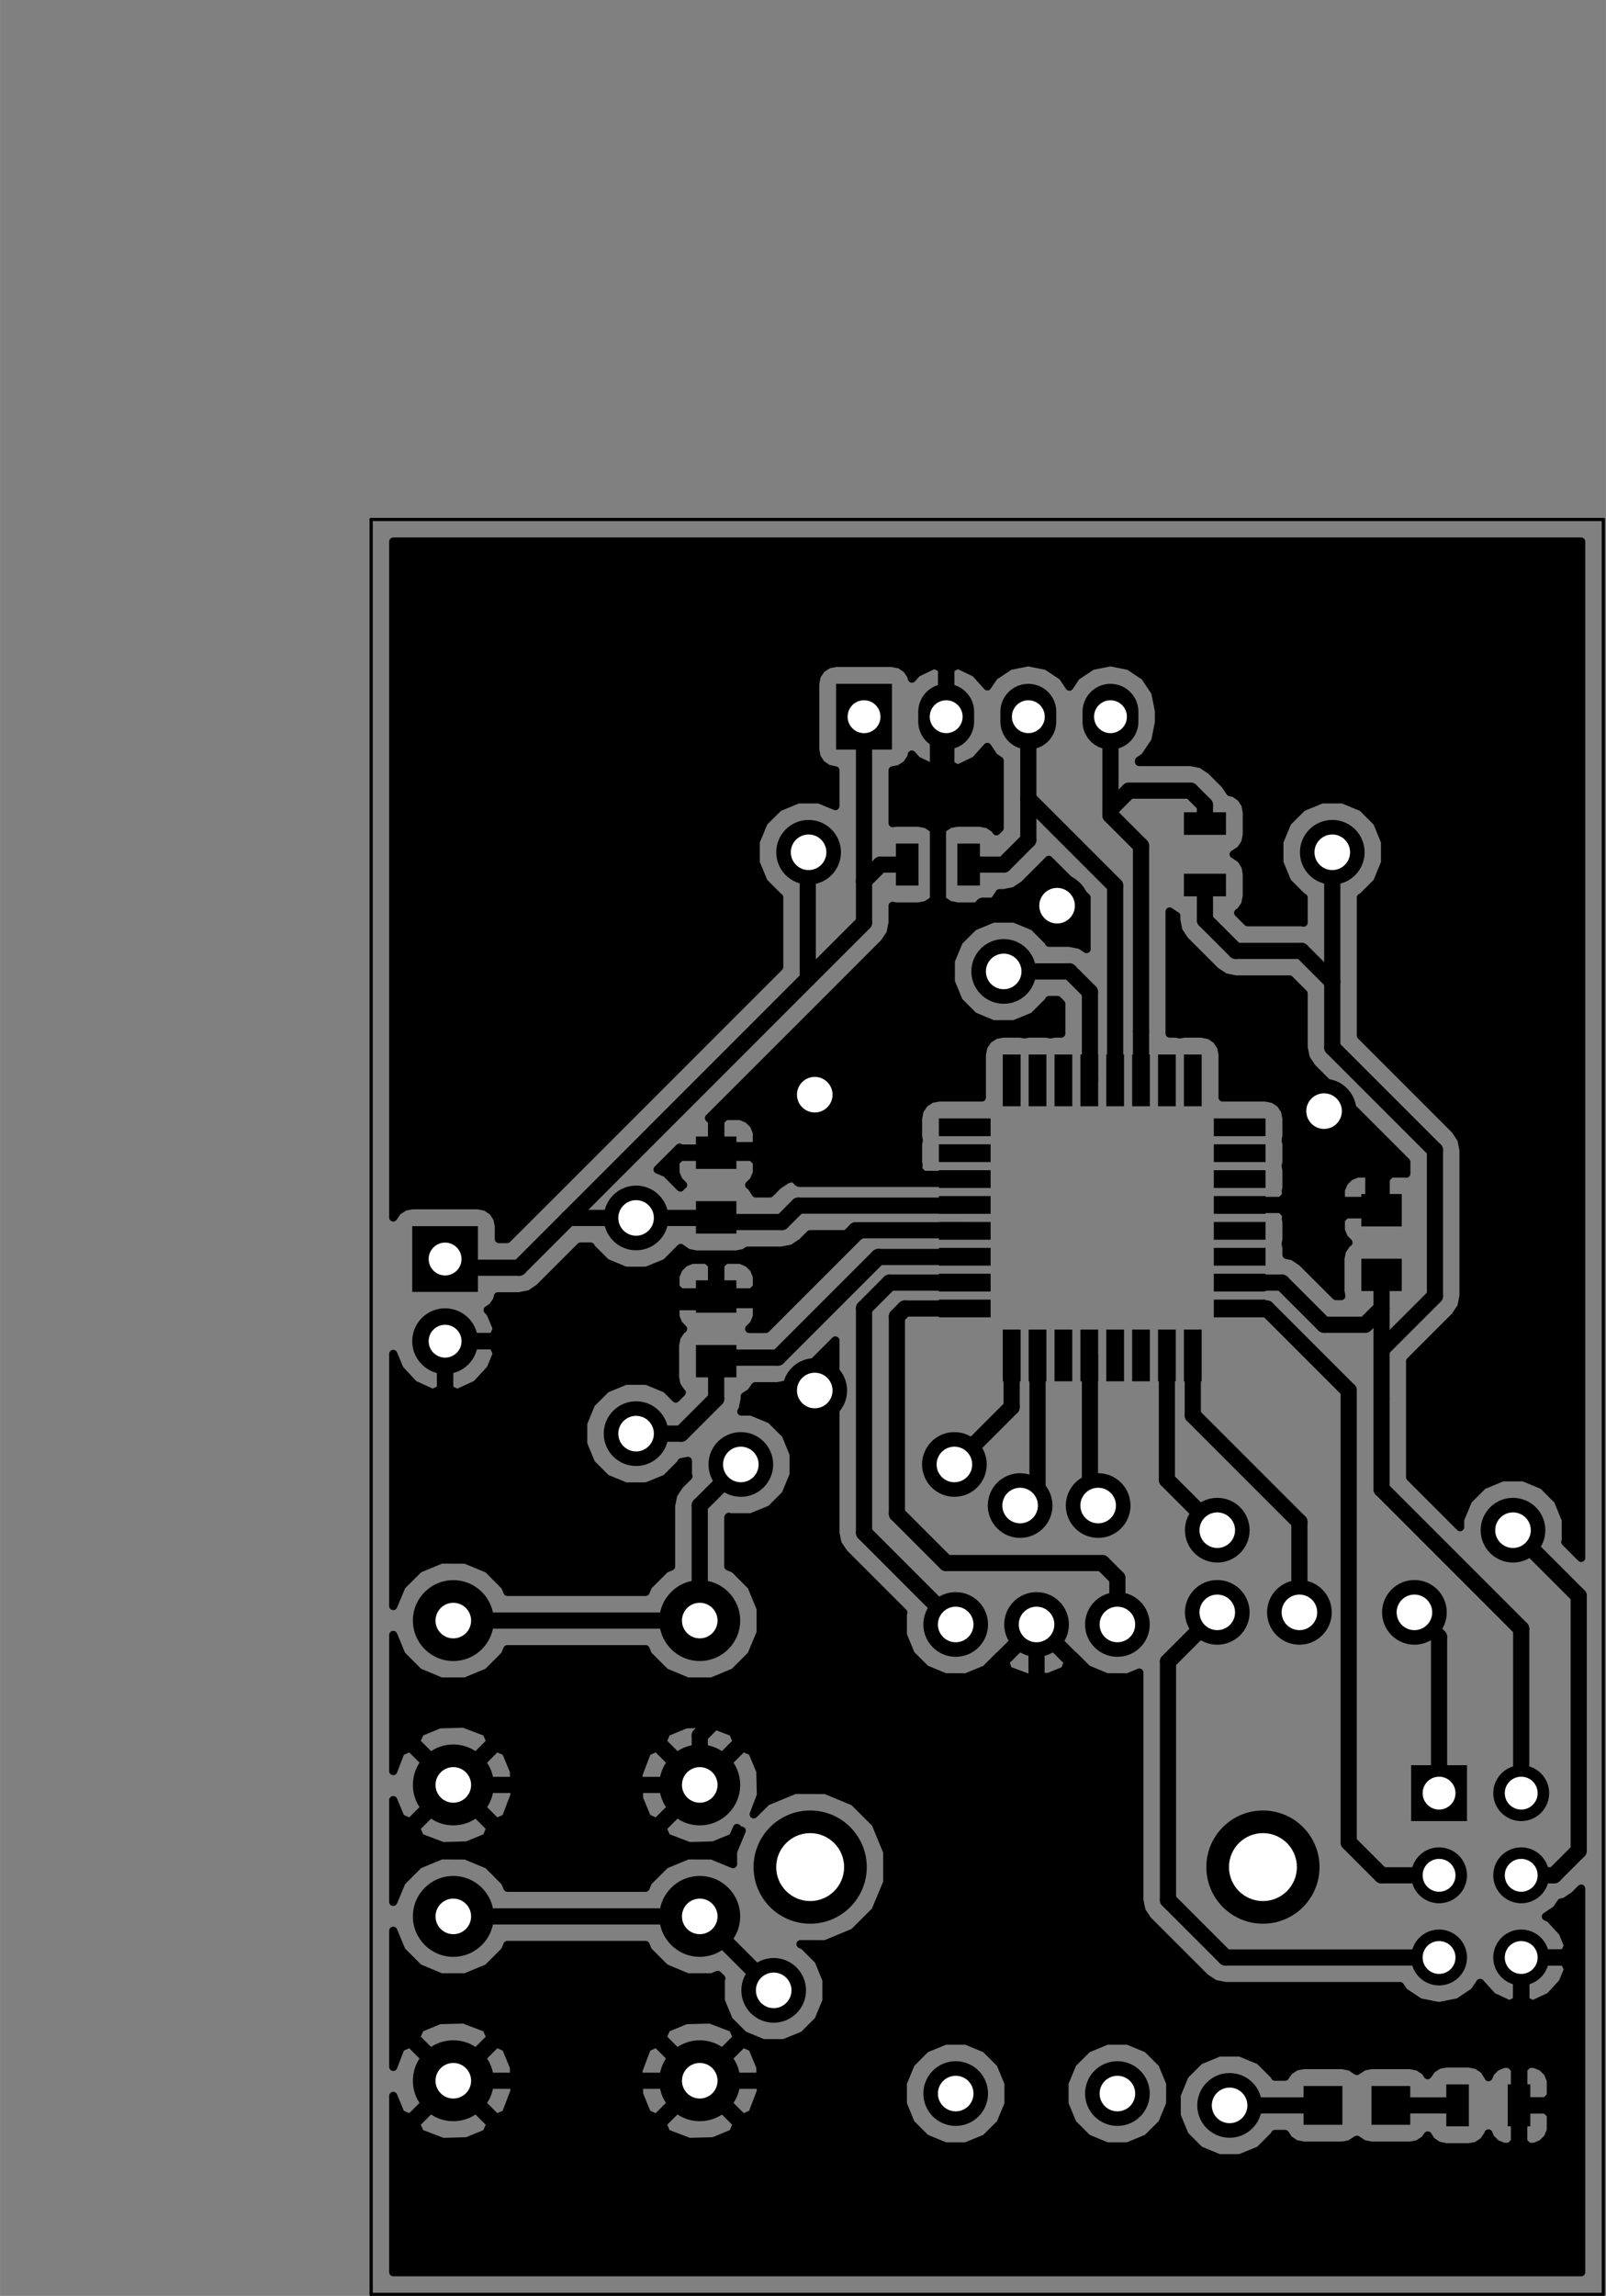 <?xml version="1.0" standalone="no"?>
 <!DOCTYPE svg PUBLIC "-//W3C//DTD SVG 1.1//EN" 
 "http://www.w3.org/Graphics/SVG/1.1/DTD/svg11.dtd"> 
<svg xmlns="http://www.w3.org/2000/svg" version="1.1" 
    width="4.966cm" height="7.097cm" viewBox="0 0 19550 27940 ">
<rect x="0" y="0" width="19550" height="27940" fill="#808080" stroke="none"/>
<title>SVG Picture created as SloCommunicator-F.Cu.svg date 2016/05/13 19:59:46 </title>
  <desc>Picture generated by PCBNEW </desc>
<g style="fill:#000000; fill-opacity:1;stroke:#000000; stroke-opacity:1;
stroke-linecap:round; stroke-linejoin:round; "
 transform="translate(0 0) scale(1 1)">
</g>
<g style="fill:#000000; fill-opacity:0.0; 
stroke:#000000; stroke-width:-0; stroke-opacity:1; 
stroke-linecap:round; stroke-linejoin:round;">
</g>
<g style="fill:#000000; fill-opacity:0.0; 
stroke:#000000; stroke-width:39.37; stroke-opacity:1; 
stroke-linecap:round; stroke-linejoin:round;">
<path d="M4518 6322
L19518 6322
" />
<path d="M4518 27922
L4518 6322
" />
<path d="M19518 27922
L4518 27922
" />
<path d="M19518 6322
L19518 27922
" />
</g>
<g style="fill:#000000; fill-opacity:0.0; 
stroke:#000000; stroke-width:0; stroke-opacity:1; 
stroke-linecap:round; stroke-linejoin:round;">
</g>
<g style="fill:#000000; fill-opacity:1.0; 
stroke:#000000; stroke-width:0; stroke-opacity:1; 
stroke-linecap:round; stroke-linejoin:round;">
<polyline style="fill-rule:evenodd;"
points="17064,15712
16572,15712
16572,15318
17064,15318
17064,15712
" /> 
<polyline style="fill-rule:evenodd;"
points="17064,14925
16572,14925
16572,14531
17064,14531
17064,14925
" /> 
<polyline style="fill-rule:evenodd;"
points="8964,15012
8472,15012
8472,14618
8964,14618
8964,15012
" /> 
<polyline style="fill-rule:evenodd;"
points="8964,14225
8472,14225
8472,13831
8964,13831
8964,14225
" /> 
<polyline style="fill-rule:evenodd;"
points="17167,25386
17167,25858
16695,25858
16695,25386
17167,25386
" /> 
<polyline style="fill-rule:evenodd;"
points="16341,25386
16341,25858
15869,25858
15869,25386
16341,25386
" /> 
<polyline style="fill-rule:evenodd;"
points="11429,13827
11429,13611
12059,13611
12059,13827
11429,13827
" /> 
<polyline style="fill-rule:evenodd;"
points="11429,14142
11429,13926
12059,13926
12059,14142
11429,14142
" /> 
<polyline style="fill-rule:evenodd;"
points="11429,14457
11429,14241
12059,14241
12059,14457
11429,14457
" /> 
<polyline style="fill-rule:evenodd;"
points="11429,14772
11429,14556
12059,14556
12059,14772
11429,14772
" /> 
<polyline style="fill-rule:evenodd;"
points="11429,15087
11429,14871
12059,14871
12059,15087
11429,15087
" /> 
<polyline style="fill-rule:evenodd;"
points="11429,15402
11429,15186
12059,15186
12059,15402
11429,15402
" /> 
<polyline style="fill-rule:evenodd;"
points="11429,15717
11429,15501
12059,15501
12059,15717
11429,15717
" /> 
<polyline style="fill-rule:evenodd;"
points="11429,16032
11429,15816
12059,15816
12059,16032
11429,16032
" /> 
<polyline style="fill-rule:evenodd;"
points="12424,16810
12207,16810
12207,16180
12424,16180
12424,16810
" /> 
<polyline style="fill-rule:evenodd;"
points="12738,16810
12522,16810
12522,16180
12738,16180
12738,16810
" /> 
<polyline style="fill-rule:evenodd;"
points="13053,16810
12837,16810
12837,16180
13053,16180
13053,16810
" /> 
<polyline style="fill-rule:evenodd;"
points="13368,16810
13152,16810
13152,16180
13368,16180
13368,16810
" /> 
<polyline style="fill-rule:evenodd;"
points="13683,16810
13467,16810
13467,16180
13683,16180
13683,16810
" /> 
<polyline style="fill-rule:evenodd;"
points="13998,16810
13782,16810
13782,16180
13998,16180
13998,16810
" /> 
<polyline style="fill-rule:evenodd;"
points="14313,16810
14097,16810
14097,16180
14313,16180
14313,16810
" /> 
<polyline style="fill-rule:evenodd;"
points="14628,16810
14412,16810
14412,16180
14628,16180
14628,16810
" /> 
<polyline style="fill-rule:evenodd;"
points="14776,16032
14776,15816
15406,15816
15406,16032
14776,16032
" /> 
<polyline style="fill-rule:evenodd;"
points="14776,15717
14776,15501
15406,15501
15406,15717
14776,15717
" /> 
<polyline style="fill-rule:evenodd;"
points="14776,15402
14776,15186
15406,15186
15406,15402
14776,15402
" /> 
<polyline style="fill-rule:evenodd;"
points="14776,15087
14776,14871
15406,14871
15406,15087
14776,15087
" /> 
<polyline style="fill-rule:evenodd;"
points="14776,14772
14776,14556
15406,14556
15406,14772
14776,14772
" /> 
<polyline style="fill-rule:evenodd;"
points="14776,14457
14776,14241
15406,14241
15406,14457
14776,14457
" /> 
<polyline style="fill-rule:evenodd;"
points="14776,14142
14776,13926
15406,13926
15406,14142
14776,14142
" /> 
<polyline style="fill-rule:evenodd;"
points="14776,13827
14776,13611
15406,13611
15406,13827
14776,13827
" /> 
<polyline style="fill-rule:evenodd;"
points="14628,13463
14412,13463
14412,12833
14628,12833
14628,13463
" /> 
<polyline style="fill-rule:evenodd;"
points="14313,13463
14097,13463
14097,12833
14313,12833
14313,13463
" /> 
<polyline style="fill-rule:evenodd;"
points="13998,13463
13782,13463
13782,12833
13998,12833
13998,13463
" /> 
<polyline style="fill-rule:evenodd;"
points="13683,13463
13467,13463
13467,12833
13683,12833
13683,13463
" /> 
<polyline style="fill-rule:evenodd;"
points="13368,13463
13152,13463
13152,12833
13368,12833
13368,13463
" /> 
<polyline style="fill-rule:evenodd;"
points="13053,13463
12837,13463
12837,12833
13053,12833
13053,13463
" /> 
<polyline style="fill-rule:evenodd;"
points="12738,13463
12522,13463
12522,12833
12738,12833
12738,13463
" /> 
<polyline style="fill-rule:evenodd;"
points="12424,13463
12207,13463
12207,12833
12424,12833
12424,13463
" /> 
<polyline style="fill-rule:evenodd;"
points="10858,9122
10178,9122
10178,8322
10858,8322
10858,9122
" /> 
</g>
<g style="fill:#000000; fill-opacity:1.0; 
stroke:#000000; stroke-width:680; stroke-opacity:1; 
stroke-linecap:round; stroke-linejoin:round;">
</g>
<g style="fill:#000000; fill-opacity:0.0; 
stroke:#000000; stroke-width:680; stroke-opacity:1; 
stroke-linecap:round; stroke-linejoin:round;">
<path d="M11518 8782
L11518 8662
" />
<path d="M12518 8782
L12518 8662
" />
<path d="M13518 8782
L13518 8662
" />
</g>
<g style="fill:#000000; fill-opacity:0.0; 
stroke:#000000; stroke-width:0; stroke-opacity:1; 
stroke-linecap:round; stroke-linejoin:round;">
</g>
<g style="fill:#000000; fill-opacity:1.0; 
stroke:#000000; stroke-width:0; stroke-opacity:1; 
stroke-linecap:round; stroke-linejoin:round;">
<polyline style="fill-rule:evenodd;"
points="17178,22162
17178,21482
17858,21482
17858,22162
17178,22162
" /> 
</g>
<g style="fill:#000000; fill-opacity:1.0; 
stroke:#000000; stroke-width:680; stroke-opacity:1; 
stroke-linecap:round; stroke-linejoin:round;">
</g>
<g style="fill:#000000; fill-opacity:0.0; 
stroke:#000000; stroke-width:680; stroke-opacity:1; 
stroke-linecap:round; stroke-linejoin:round;">
<path d="M18518 21822
L18518 21822
" />
<path d="M17518 22822
L17518 22822
" />
<path d="M18518 22822
L18518 22822
" />
<path d="M17518 23822
L17518 23822
" />
<path d="M18518 23822
L18518 23822
" />
</g>
<g style="fill:#000000; fill-opacity:0.0; 
stroke:#000000; stroke-width:0; stroke-opacity:1; 
stroke-linecap:round; stroke-linejoin:round;">
</g>
<g style="fill:#000000; fill-opacity:1.0; 
stroke:#000000; stroke-width:0; stroke-opacity:1; 
stroke-linecap:round; stroke-linejoin:round;">
<polyline style="fill-rule:evenodd;"
points="5018,15722
5018,14922
5818,14922
5818,15722
5018,15722
" /> 
</g>
<g style="fill:#000000; fill-opacity:1.0; 
stroke:#000000; stroke-width:800; stroke-opacity:1; 
stroke-linecap:round; stroke-linejoin:round;">
</g>
<g style="fill:#000000; fill-opacity:0.0; 
stroke:#000000; stroke-width:800; stroke-opacity:1; 
stroke-linecap:round; stroke-linejoin:round;">
<path d="M5418 16322
L5418 16322
" />
</g>
<g style="fill:#000000; fill-opacity:0.0; 
stroke:#000000; stroke-width:0; stroke-opacity:1; 
stroke-linecap:round; stroke-linejoin:round;">
</g>
<g style="fill:#000000; fill-opacity:1.0; 
stroke:#000000; stroke-width:0; stroke-opacity:1; 
stroke-linecap:round; stroke-linejoin:round;">
<polyline style="fill-rule:evenodd;"
points="18629,25366
18629,25877
18354,25877
18354,25366
18629,25366
" /> 
<polyline style="fill-rule:evenodd;"
points="17881,25366
17881,25877
17606,25877
17606,25366
17881,25366
" /> 
<polyline style="fill-rule:evenodd;"
points="14924,10908
14412,10908
14412,10633
14924,10633
14924,10908
" /> 
<polyline style="fill-rule:evenodd;"
points="14924,10160
14412,10160
14412,9885
14924,9885
14924,10160
" /> 
<polyline style="fill-rule:evenodd;"
points="10906,10777
10906,10266
11181,10266
11181,10777
10906,10777
" /> 
<polyline style="fill-rule:evenodd;"
points="11654,10777
11654,10266
11929,10266
11929,10777
11654,10777
" /> 
<circle cx="12618.1" cy="19769.3" r="393.701" /> 
</g>
<g style="fill:#000000; fill-opacity:1.0; 
stroke:#000000; stroke-width:39.37; stroke-opacity:1; 
stroke-linecap:round; stroke-linejoin:round;">
</g>
<g style="fill:#000000; fill-opacity:1.0; 
stroke:#000000; stroke-width:0; stroke-opacity:1; 
stroke-linecap:round; stroke-linejoin:round;">
<circle cx="11633.9" cy="19769.3" r="393.701" /> 
</g>
<g style="fill:#000000; fill-opacity:1.0; 
stroke:#000000; stroke-width:39.37; stroke-opacity:1; 
stroke-linecap:round; stroke-linejoin:round;">
</g>
<g style="fill:#000000; fill-opacity:1.0; 
stroke:#000000; stroke-width:0; stroke-opacity:1; 
stroke-linecap:round; stroke-linejoin:round;">
<circle cx="13602.4" cy="19769.3" r="393.701" /> 
</g>
<g style="fill:#000000; fill-opacity:1.0; 
stroke:#000000; stroke-width:39.37; stroke-opacity:1; 
stroke-linecap:round; stroke-linejoin:round;">
</g>
<g style="fill:#000000; fill-opacity:1.0; 
stroke:#000000; stroke-width:0; stroke-opacity:1; 
stroke-linecap:round; stroke-linejoin:round;">
<circle cx="11633.9" cy="25478" r="393.701" /> 
</g>
<g style="fill:#000000; fill-opacity:1.0; 
stroke:#000000; stroke-width:39.37; stroke-opacity:1; 
stroke-linecap:round; stroke-linejoin:round;">
</g>
<g style="fill:#000000; fill-opacity:1.0; 
stroke:#000000; stroke-width:0; stroke-opacity:1; 
stroke-linecap:round; stroke-linejoin:round;">
<circle cx="13602.4" cy="25478" r="393.701" /> 
</g>
<g style="fill:#000000; fill-opacity:1.0; 
stroke:#000000; stroke-width:39.37; stroke-opacity:1; 
stroke-linecap:round; stroke-linejoin:round;">
</g>
<g style="fill:#000000; fill-opacity:1.0; 
stroke:#000000; stroke-width:0; stroke-opacity:1; 
stroke-linecap:round; stroke-linejoin:round;">
<circle cx="9862.2" cy="22722" r="688.976" /> 
</g>
<g style="fill:#000000; fill-opacity:1.0; 
stroke:#000000; stroke-width:39.37; stroke-opacity:1; 
stroke-linecap:round; stroke-linejoin:round;">
</g>
<g style="fill:#000000; fill-opacity:1.0; 
stroke:#000000; stroke-width:0; stroke-opacity:1; 
stroke-linecap:round; stroke-linejoin:round;">
<circle cx="15374" cy="22722" r="688.976" /> 
</g>
<g style="fill:#000000; fill-opacity:1.0; 
stroke:#000000; stroke-width:39.37; stroke-opacity:1; 
stroke-linecap:round; stroke-linejoin:round;">
</g>
<g style="fill:#000000; fill-opacity:1.0; 
stroke:#000000; stroke-width:0; stroke-opacity:1; 
stroke-linecap:round; stroke-linejoin:round;">
<circle cx="8518.11" cy="19722" r="492.126" /> 
</g>
<g style="fill:#000000; fill-opacity:1.0; 
stroke:#000000; stroke-width:39.37; stroke-opacity:1; 
stroke-linecap:round; stroke-linejoin:round;">
</g>
<g style="fill:#000000; fill-opacity:1.0; 
stroke:#000000; stroke-width:0; stroke-opacity:1; 
stroke-linecap:round; stroke-linejoin:round;">
<circle cx="8518.11" cy="21722" r="492.126" /> 
</g>
<g style="fill:#000000; fill-opacity:1.0; 
stroke:#000000; stroke-width:39.37; stroke-opacity:1; 
stroke-linecap:round; stroke-linejoin:round;">
</g>
<g style="fill:#000000; fill-opacity:1.0; 
stroke:#000000; stroke-width:0; stroke-opacity:1; 
stroke-linecap:round; stroke-linejoin:round;">
<circle cx="5518.11" cy="19722" r="492.126" /> 
</g>
<g style="fill:#000000; fill-opacity:1.0; 
stroke:#000000; stroke-width:39.37; stroke-opacity:1; 
stroke-linecap:round; stroke-linejoin:round;">
</g>
<g style="fill:#000000; fill-opacity:1.0; 
stroke:#000000; stroke-width:0; stroke-opacity:1; 
stroke-linecap:round; stroke-linejoin:round;">
<circle cx="5518.11" cy="21722" r="492.126" /> 
</g>
<g style="fill:#000000; fill-opacity:1.0; 
stroke:#000000; stroke-width:39.37; stroke-opacity:1; 
stroke-linecap:round; stroke-linejoin:round;">
</g>
<g style="fill:#000000; fill-opacity:1.0; 
stroke:#000000; stroke-width:0; stroke-opacity:1; 
stroke-linecap:round; stroke-linejoin:round;">
<circle cx="8518.11" cy="23322" r="492.126" /> 
</g>
<g style="fill:#000000; fill-opacity:1.0; 
stroke:#000000; stroke-width:39.37; stroke-opacity:1; 
stroke-linecap:round; stroke-linejoin:round;">
</g>
<g style="fill:#000000; fill-opacity:1.0; 
stroke:#000000; stroke-width:0; stroke-opacity:1; 
stroke-linecap:round; stroke-linejoin:round;">
<circle cx="8518.11" cy="25322" r="492.126" /> 
</g>
<g style="fill:#000000; fill-opacity:1.0; 
stroke:#000000; stroke-width:39.37; stroke-opacity:1; 
stroke-linecap:round; stroke-linejoin:round;">
</g>
<g style="fill:#000000; fill-opacity:1.0; 
stroke:#000000; stroke-width:0; stroke-opacity:1; 
stroke-linecap:round; stroke-linejoin:round;">
<circle cx="5518.11" cy="23322" r="492.126" /> 
</g>
<g style="fill:#000000; fill-opacity:1.0; 
stroke:#000000; stroke-width:39.37; stroke-opacity:1; 
stroke-linecap:round; stroke-linejoin:round;">
</g>
<g style="fill:#000000; fill-opacity:1.0; 
stroke:#000000; stroke-width:0; stroke-opacity:1; 
stroke-linecap:round; stroke-linejoin:round;">
<circle cx="5518.11" cy="25322" r="492.126" /> 
</g>
<g style="fill:#000000; fill-opacity:1.0; 
stroke:#000000; stroke-width:39.37; stroke-opacity:1; 
stroke-linecap:round; stroke-linejoin:round;">
</g>
<g style="fill:#000000; fill-opacity:1.0; 
stroke:#000000; stroke-width:0; stroke-opacity:1; 
stroke-linecap:round; stroke-linejoin:round;">
<polyline style="fill-rule:evenodd;"
points="8964,16762
8472,16762
8472,16368
8964,16368
8964,16762
" /> 
<polyline style="fill-rule:evenodd;"
points="8964,15975
8472,15975
8472,15581
8964,15581
8964,15975
" /> 
<circle cx="16218.1" cy="10372" r="393.701" /> 
</g>
<g style="fill:#000000; fill-opacity:1.0; 
stroke:#000000; stroke-width:39.37; stroke-opacity:1; 
stroke-linecap:round; stroke-linejoin:round;">
</g>
<g style="fill:#000000; fill-opacity:1.0; 
stroke:#000000; stroke-width:0; stroke-opacity:1; 
stroke-linecap:round; stroke-linejoin:round;">
<circle cx="9843.11" cy="10372" r="393.701" /> 
</g>
<g style="fill:#000000; fill-opacity:1.0; 
stroke:#000000; stroke-width:39.37; stroke-opacity:1; 
stroke-linecap:round; stroke-linejoin:round;">
</g>
<g style="fill:#000000; fill-opacity:1.0; 
stroke:#000000; stroke-width:0; stroke-opacity:1; 
stroke-linecap:round; stroke-linejoin:round;">
<circle cx="7743.11" cy="14822" r="393.701" /> 
</g>
<g style="fill:#000000; fill-opacity:1.0; 
stroke:#000000; stroke-width:39.37; stroke-opacity:1; 
stroke-linecap:round; stroke-linejoin:round;">
</g>
<g style="fill:#000000; fill-opacity:1.0; 
stroke:#000000; stroke-width:0; stroke-opacity:1; 
stroke-linecap:round; stroke-linejoin:round;">
<circle cx="7743.11" cy="17447" r="393.701" /> 
</g>
<g style="fill:#000000; fill-opacity:1.0; 
stroke:#000000; stroke-width:39.37; stroke-opacity:1; 
stroke-linecap:round; stroke-linejoin:round;">
</g>
<g style="fill:#000000; fill-opacity:1.0; 
stroke:#000000; stroke-width:0; stroke-opacity:1; 
stroke-linecap:round; stroke-linejoin:round;">
<circle cx="16118.1" cy="13522" r="393.701" /> 
</g>
<g style="fill:#000000; fill-opacity:1.0; 
stroke:#000000; stroke-width:39.37; stroke-opacity:1; 
stroke-linecap:round; stroke-linejoin:round;">
</g>
<g style="fill:#000000; fill-opacity:1.0; 
stroke:#000000; stroke-width:0; stroke-opacity:1; 
stroke-linecap:round; stroke-linejoin:round;">
<circle cx="12868.1" cy="11022" r="393.701" /> 
</g>
<g style="fill:#000000; fill-opacity:1.0; 
stroke:#000000; stroke-width:39.37; stroke-opacity:1; 
stroke-linecap:round; stroke-linejoin:round;">
</g>
<g style="fill:#000000; fill-opacity:1.0; 
stroke:#000000; stroke-width:0; stroke-opacity:1; 
stroke-linecap:round; stroke-linejoin:round;">
<circle cx="9918.11" cy="16922" r="393.701" /> 
</g>
<g style="fill:#000000; fill-opacity:1.0; 
stroke:#000000; stroke-width:39.37; stroke-opacity:1; 
stroke-linecap:round; stroke-linejoin:round;">
</g>
<g style="fill:#000000; fill-opacity:1.0; 
stroke:#000000; stroke-width:0; stroke-opacity:1; 
stroke-linecap:round; stroke-linejoin:round;">
<circle cx="9918.11" cy="13322" r="393.701" /> 
</g>
<g style="fill:#000000; fill-opacity:1.0; 
stroke:#000000; stroke-width:39.37; stroke-opacity:1; 
stroke-linecap:round; stroke-linejoin:round;">
</g>
<g style="fill:#000000; fill-opacity:1.0; 
stroke:#000000; stroke-width:0; stroke-opacity:1; 
stroke-linecap:round; stroke-linejoin:round;">
<circle cx="13368.1" cy="18322" r="393.701" /> 
</g>
<g style="fill:#000000; fill-opacity:1.0; 
stroke:#000000; stroke-width:39.37; stroke-opacity:1; 
stroke-linecap:round; stroke-linejoin:round;">
</g>
<g style="fill:#000000; fill-opacity:1.0; 
stroke:#000000; stroke-width:0; stroke-opacity:1; 
stroke-linecap:round; stroke-linejoin:round;">
<circle cx="14968.1" cy="25622" r="393.701" /> 
</g>
<g style="fill:#000000; fill-opacity:1.0; 
stroke:#000000; stroke-width:39.37; stroke-opacity:1; 
stroke-linecap:round; stroke-linejoin:round;">
</g>
<g style="fill:#000000; fill-opacity:1.0; 
stroke:#000000; stroke-width:0; stroke-opacity:1; 
stroke-linecap:round; stroke-linejoin:round;">
<circle cx="12218.1" cy="11822" r="393.701" /> 
</g>
<g style="fill:#000000; fill-opacity:1.0; 
stroke:#000000; stroke-width:39.37; stroke-opacity:1; 
stroke-linecap:round; stroke-linejoin:round;">
</g>
<g style="fill:#000000; fill-opacity:1.0; 
stroke:#000000; stroke-width:0; stroke-opacity:1; 
stroke-linecap:round; stroke-linejoin:round;">
<circle cx="14818.1" cy="19622" r="393.701" /> 
</g>
<g style="fill:#000000; fill-opacity:1.0; 
stroke:#000000; stroke-width:39.37; stroke-opacity:1; 
stroke-linecap:round; stroke-linejoin:round;">
</g>
<g style="fill:#000000; fill-opacity:1.0; 
stroke:#000000; stroke-width:0; stroke-opacity:1; 
stroke-linecap:round; stroke-linejoin:round;">
<circle cx="18418.1" cy="18622" r="393.701" /> 
</g>
<g style="fill:#000000; fill-opacity:1.0; 
stroke:#000000; stroke-width:39.37; stroke-opacity:1; 
stroke-linecap:round; stroke-linejoin:round;">
</g>
<g style="fill:#000000; fill-opacity:1.0; 
stroke:#000000; stroke-width:0; stroke-opacity:1; 
stroke-linecap:round; stroke-linejoin:round;">
<circle cx="14818.1" cy="18622" r="393.701" /> 
</g>
<g style="fill:#000000; fill-opacity:1.0; 
stroke:#000000; stroke-width:39.37; stroke-opacity:1; 
stroke-linecap:round; stroke-linejoin:round;">
</g>
<g style="fill:#000000; fill-opacity:1.0; 
stroke:#000000; stroke-width:0; stroke-opacity:1; 
stroke-linecap:round; stroke-linejoin:round;">
<circle cx="17218.1" cy="19622" r="393.701" /> 
</g>
<g style="fill:#000000; fill-opacity:1.0; 
stroke:#000000; stroke-width:39.37; stroke-opacity:1; 
stroke-linecap:round; stroke-linejoin:round;">
</g>
<g style="fill:#000000; fill-opacity:1.0; 
stroke:#000000; stroke-width:0; stroke-opacity:1; 
stroke-linecap:round; stroke-linejoin:round;">
<circle cx="15818.1" cy="19622" r="393.701" /> 
</g>
<g style="fill:#000000; fill-opacity:1.0; 
stroke:#000000; stroke-width:39.37; stroke-opacity:1; 
stroke-linecap:round; stroke-linejoin:round;">
</g>
<g style="fill:#000000; fill-opacity:1.0; 
stroke:#000000; stroke-width:0; stroke-opacity:1; 
stroke-linecap:round; stroke-linejoin:round;">
<circle cx="9018.11" cy="17822" r="393.701" /> 
</g>
<g style="fill:#000000; fill-opacity:1.0; 
stroke:#000000; stroke-width:39.37; stroke-opacity:1; 
stroke-linecap:round; stroke-linejoin:round;">
</g>
<g style="fill:#000000; fill-opacity:1.0; 
stroke:#000000; stroke-width:0; stroke-opacity:1; 
stroke-linecap:round; stroke-linejoin:round;">
<circle cx="11618.1" cy="17822" r="393.701" /> 
</g>
<g style="fill:#000000; fill-opacity:1.0; 
stroke:#000000; stroke-width:39.37; stroke-opacity:1; 
stroke-linecap:round; stroke-linejoin:round;">
</g>
<g style="fill:#000000; fill-opacity:1.0; 
stroke:#000000; stroke-width:0; stroke-opacity:1; 
stroke-linecap:round; stroke-linejoin:round;">
<circle cx="9418.11" cy="24222" r="393.701" /> 
</g>
<g style="fill:#000000; fill-opacity:1.0; 
stroke:#000000; stroke-width:39.37; stroke-opacity:1; 
stroke-linecap:round; stroke-linejoin:round;">
</g>
<g style="fill:#000000; fill-opacity:1.0; 
stroke:#000000; stroke-width:0; stroke-opacity:1; 
stroke-linecap:round; stroke-linejoin:round;">
<circle cx="12418.1" cy="18322" r="393.701" /> 
</g>
<g style="fill:#000000; fill-opacity:1.0; 
stroke:#000000; stroke-width:39.37; stroke-opacity:1; 
stroke-linecap:round; stroke-linejoin:round;">
</g>
<g style="fill:#000000; fill-opacity:1.0; 
stroke:#000000; stroke-width:196.85; stroke-opacity:1; 
stroke-linecap:round; stroke-linejoin:round;">
</g>
<g style="fill:#000000; fill-opacity:0.0; 
stroke:#000000; stroke-width:196.85; stroke-opacity:1; 
stroke-linecap:round; stroke-linejoin:round;">
<path d="M14668 10771
L14668 11197
" />
<path d="M15843 11572
L16218 11947
" />
<path d="M15043 11572
L15843 11572
" />
<path d="M14668 11197
L15043 11572
" />
<path d="M9833 11912
L9833 10381
" />
<path d="M17468 15772
L16818 16422
" />
<path d="M17468 13997
L17468 15772
" />
<path d="M16218 12747
L17468 13997
" />
<path d="M16218 10372
L16218 11947
" />
<path d="M16218 11947
L16218 12747
" />
<path d="M9833 10381
L9843 10372
" />
<path d="M8718 16565
L8718 17022
" />
<path d="M8293 17447
L7743 17447
" />
<path d="M8718 17022
L8293 17447
" />
<path d="M8718 14815
L8711 14822
" />
<path d="M8711 14822
L7743 14822
" />
<path d="M7743 14822
L6924 14822
" />
<path d="M11744 15294
L11742 15297
" />
<path d="M11742 15297
L10693 15297
" />
<path d="M9468 16522
L8761 16522
" />
<path d="M10693 15297
L9468 16522
" />
<path d="M8761 16522
L8718 16565
" />
<path d="M11744 14664
L11737 14672
" />
<path d="M11737 14672
L9718 14672
" />
<path d="M9518 14872
L8774 14872
" />
<path d="M9718 14672
L9518 14872
" />
<path d="M8774 14872
L8718 14815
" />
<path d="M16818 15922
L16818 16422
" />
<path d="M16818 16422
L16818 17022
" />
<path d="M16818 18122
L18518 19822
" />
<path d="M18518 19822
L18518 21822
" />
<path d="M16818 17022
L16818 18122
" />
<path d="M15091 15609
L15605 15609
" />
<path d="M16818 15922
L16818 15515
" />
<path d="M16618 16122
L16818 15922
" />
<path d="M16118 16122
L16618 16122
" />
<path d="M15605 15609
L16118 16122
" />
<path d="M16724 15609
L16818 15515
" />
<path d="M11044 10522
L10718 10522
" />
<path d="M10718 10522
L10518 10722
" />
<path d="M6318 15428
L6924 14822
" />
<path d="M6924 14822
L9833 11912
" />
<path d="M9833 11912
L10518 11228
" />
<path d="M10518 11228
L10518 10722
" />
<path d="M10518 10722
L10518 8722
" />
<path d="M6318 15428
L5524 15428
" />
<path d="M5524 15428
L5418 15322
" />
<path d="M11744 14979
L11737 14972
" />
<path d="M11737 14972
L10418 14972
" />
<path d="M10418 14972
L9568 15822
" />
<path d="M9568 15822
L8761 15822
" />
<path d="M8761 15822
L8718 15778
" />
<path d="M5418 16322
L6518 16322
" />
<path d="M7568 15847
L8649 15847
" />
<path d="M7093 16322
L7568 15847
" />
<path d="M6518 16322
L7093 16322
" />
<path d="M8649 15847
L8718 15778
" />
<path d="M9405 14009
L9918 13497
" />
<path d="M9918 13497
L9918 13322
" />
<path d="M11744 14349
L11742 14347
" />
<path d="M11742 14347
L9743 14347
" />
<path d="M9743 14347
L9405 14009
" />
<path d="M9405 14009
L9393 13997
" />
<path d="M9393 13997
L8749 13997
" />
<path d="M8749 13997
L8718 14028
" />
<path d="M11418 11572
L11968 11022
" />
<path d="M16718 14122
L16718 14628
" />
<path d="M16118 13522
L16718 14122
" />
<path d="M11968 11022
L12868 11022
" />
<path d="M16718 14628
L16818 14728
" />
<path d="M8918 20722
L8518 21122
" />
<path d="M9918 19722
L8918 20722
" />
<path d="M8518 21122
L8518 21722
" />
<path d="M5518 21722
L8518 21722
" />
<path d="M8518 25322
L9418 25322
" />
<path d="M10918 21122
L11118 20922
" />
<path d="M10918 23822
L10918 21122
" />
<path d="M9418 25322
L10918 23822
" />
<path d="M5518 25322
L8518 25322
" />
<path d="M18492 25622
L18492 24448
" />
<path d="M18492 24448
L18418 24522
" />
<path d="M15091 14664
L16754 14664
" />
<path d="M16754 14664
L16818 14728
" />
<path d="M12618 20422
L12618 23022
" />
<path d="M18518 24422
L18518 23822
" />
<path d="M18018 24922
L18418 24522
" />
<path d="M18418 24522
L18518 24422
" />
<path d="M14518 24922
L18018 24922
" />
<path d="M12618 23022
L14518 24922
" />
<path d="M9918 16922
L9918 19722
" />
<path d="M9918 19722
L11118 20922
" />
<path d="M12618 20422
L12618 19769
" />
<path d="M12118 20922
L12618 20422
" />
<path d="M11118 20922
L12118 20922
" />
<path d="M11518 8722
L11418 8822
" />
<path d="M11418 8822
L11418 11572
" />
<path d="M11418 11572
L11418 11822
" />
<path d="M9918 16922
L9918 16909
" />
<path d="M11418 11822
L10518 12722
" />
<path d="M10518 12722
L9918 13322
" />
<path d="M17744 25622
L16931 25622
" />
<path d="M13260 16495
L13268 16502
" />
<path d="M13268 16502
L13268 18222
" />
<path d="M13268 18222
L13368 18322
" />
<path d="M14968 25622
L16105 25622
" />
<path d="M11518 19022
L13418 19022
" />
<path d="M11744 15924
L11015 15924
" />
<path d="M13602 19206
L13602 19769
" />
<path d="M13418 19022
L13602 19206
" />
<path d="M10918 18422
L11518 19022
" />
<path d="M10918 16022
L10918 18422
" />
<path d="M11015 15924
L10918 16022
" />
<path d="M11744 15609
L10830 15609
" />
<path d="M10518 18653
L11633 19769
" />
<path d="M10518 15922
L10518 18653
" />
<path d="M10830 15609
L10518 15922
" />
<path d="M13260 13148
L13268 13141
" />
<path d="M13268 13141
L13268 12072
" />
<path d="M13268 12072
L13018 11822
" />
<path d="M13018 11822
L12218 11822
" />
<path d="M14918 23822
L14218 23122
" />
<path d="M14218 23122
L14218 20222
" />
<path d="M14218 20222
L14818 19622
" />
<path d="M14918 23822
L17518 23822
" />
<path d="M14205 16495
L14205 18009
" />
<path d="M18918 22822
L18518 22822
" />
<path d="M19218 22522
L18918 22822
" />
<path d="M19218 19422
L19218 22522
" />
<path d="M18418 18622
L19218 19422
" />
<path d="M14205 18009
L14818 18622
" />
<path d="M18518 22822
L18818 22822
" />
<path d="M14520 16495
L14520 17224
" />
<path d="M17518 19922
L17518 21822
" />
<path d="M17218 19622
L17518 19922
" />
<path d="M15818 18522
L15818 19622
" />
<path d="M14520 17224
L15818 18522
" />
<path d="M15091 15924
L15420 15924
" />
<path d="M16818 22822
L17518 22822
" />
<path d="M16418 22422
L16818 22822
" />
<path d="M16418 16922
L16418 22422
" />
<path d="M15420 15924
L16418 16922
" />
<path d="M15091 13719
L15120 13719
" />
<path d="M14668 10023
L14668 9797
" />
<path d="M13543 9822
L13518 9822
" />
<path d="M13518 9847
L13543 9822
" />
<path d="M13743 9622
L13518 9847
" />
<path d="M14493 9622
L13743 9622
" />
<path d="M14668 9797
L14493 9622
" />
<path d="M13890 12549
L13890 10294
" />
<path d="M13518 9922
L13518 9822
" />
<path d="M13518 9822
L13518 8722
" />
<path d="M13890 10294
L13518 9922
" />
<path d="M13890 13148
L13890 12549
" />
<path d="M13575 13148
L13575 10779
" />
<path d="M13575 10779
L12518 9722
" />
<path d="M12518 8722
L12518 9722
" />
<path d="M12518 9722
L12518 10222
" />
<path d="M12218 10522
L11792 10522
" />
<path d="M12518 10222
L12218 10522
" />
<path d="M5518 19722
L8518 19722
" />
<path d="M12315 16495
L12315 17124
" />
<path d="M8518 18322
L8518 19722
" />
<path d="M9018 17822
L8518 18322
" />
<path d="M12315 17124
L11618 17822
" />
<path d="M8518 23322
L9418 24222
" />
<path d="M12630 18109
L12418 18322
" />
<path d="M12630 18109
L12630 16495
" />
<path d="M5518 23322
L8518 23322
" />
</g>
<g style="fill:#000000; fill-opacity:1.0; 
stroke:#000000; stroke-width:100; stroke-opacity:1; 
stroke-linecap:round; stroke-linejoin:round;">
<polyline style="fill-rule:evenodd;"
points="10169,18653
10169,18653
10189,18755
10196,18786
10250,18868
10271,18899
10996,19624
10990,19640
10990,19896
11087,20133
11268,20314
11505,20412
11761,20413
11998,20315
12090,20223
12235,20223
12273,20328
12513,20417
12769,20407
12962,20328
13001,20223
12618,19840
12235,20223
12090,20223
12162,20151
12164,20152
12547,19769
12541,19763
12612,19693
12618,19698
12623,19693
12694,19763
12688,19769
13071,20152
13074,20151
13237,20314
13473,20412
13729,20413
13869,20355
13869,23122
13869,23122
13882,23188
13896,23255
13940,23322
13971,23368
14671,24068
14671,24068
14784,24143
14806,24148
14918,24170
14918,24170
17043,24170
17089,24239
17280,24367
17506,24412
17529,24412
17755,24367
17946,24239
18018,24132
18168,24297
18376,24394
18468,24347
18468,23872
18568,23872
18568,24347
18659,24394
18867,24297
19023,24127
19090,23963
19043,23872
18568,23872
18468,23872
18460,23872
18460,23772
18468,23772
18468,23764
18568,23764
18568,23772
19043,23772
19090,23680
19023,23516
18867,23346
18819,23324
18946,23239
19004,23153
19029,23148
19051,23143
19164,23068
19248,22984
19248,27652
4787,27652
4787,25846
5063,25846
5114,25962
5390,26067
5685,26059
5921,25962
5972,25846
8063,25846
8114,25962
8390,26067
8685,26059
8921,25962
8972,25846
8518,25392
8063,25846
5972,25846
5518,25392
5063,25846
4787,25846
4787,25507
4877,25725
4993,25776
5447,25322
5588,25322
6043,25776
6158,25725
6263,25449
6257,25194
7772,25194
7780,25489
7877,25725
7993,25776
8447,25322
8588,25322
9043,25776
9158,25725
9204,25605
10990,25605
11087,25842
11268,26023
11505,26121
11761,26121
11998,26023
12179,25843
12277,25606
12277,25605
12958,25605
13056,25842
13237,26023
13473,26121
13729,26121
13966,26023
14147,25843
14186,25749
14324,25749
14422,25986
14603,26167
14839,26265
15095,26265
15332,26168
15513,25987
15520,25970
15644,25970
15686,26035
15769,26092
15869,26112
16341,26112
16433,26095
16518,26040
16519,26040
16595,26092
16695,26112
17167,26112
17259,26095
17344,26040
17380,25988
17423,26055
17507,26112
17606,26132
17881,26132
17974,26115
18059,26060
18116,25977
18119,25963
18142,26019
18212,26089
18304,26127
18379,26127
18442,26065
18442,25672
18542,25672
18542,26065
18604,26127
18679,26127
18771,26089
18841,26019
18879,25927
18879,25734
18817,25672
18542,25672
18442,25672
18434,25672
18434,25572
18442,25572
18442,25178
18542,25178
18542,25572
18817,25572
18879,25509
18879,25316
18841,25224
18771,25154
18679,25116
18604,25116
18542,25178
18442,25178
18379,25116
18304,25116
18212,25154
18142,25224
18120,25278
18119,25273
18064,25188
17981,25131
17881,25111
17606,25111
17513,25128
17428,25183
17379,25254
17349,25208
17266,25151
17167,25131
16695,25131
16602,25148
16517,25203
16517,25203
16440,25151
16341,25131
15869,25131
15776,25148
15691,25203
15643,25273
15520,25273
15514,25257
15333,25076
15096,24978
14840,24978
14603,25076
14422,25256
14324,25493
14324,25749
14186,25749
14245,25606
14246,25350
14148,25113
13967,24932
13730,24834
13474,24834
13238,24931
13056,25112
12958,25349
12958,25605
12277,25605
12277,25350
12179,25113
11998,24932
11762,24834
11506,24834
11269,24931
11088,25112
10990,25349
10990,25605
9204,25605
9263,25449
9256,25154
9158,24918
9043,24867
8588,25322
8447,25322
7993,24867
7877,24918
7772,25194
6257,25194
6256,25154
6158,24918
6043,24867
5588,25322
5447,25322
4993,24867
4877,24918
4787,25153
4787,24797
5063,24797
5518,25251
5972,24797
8063,24797
8518,25251
8972,24797
8921,24681
8645,24576
8350,24584
8114,24681
8063,24797
5972,24797
5921,24681
5645,24576
5350,24584
5114,24681
5063,24797
4787,24797
4787,23497
4888,23741
5097,23950
5369,24064
5665,24064
5937,23951
6146,23742
6176,23670
7859,23670
7888,23741
8097,23950
8369,24064
8665,24064
8737,24034
8781,24077
8774,24093
8774,24349
8872,24586
9053,24767
9289,24865
9545,24865
9782,24768
9963,24587
10061,24350
10061,24094
9964,23857
9783,23676
9745,23660
10048,23661
10393,23518
10657,23254
10801,22909
10801,22536
10658,22190
10394,21926
10049,21783
9676,21782
9331,21925
9175,22080
9263,21849
9256,21554
9158,21318
9043,21267
8588,21722
8594,21727
8523,21798
8518,21792
8063,22246
8114,22362
8390,22467
8685,22459
8921,22362
8972,22246
9017,22291
9029,22279
8923,22534
8923,22686
8666,22580
8371,22579
8098,22692
7889,22901
7859,22973
6177,22973
6147,22902
5939,22693
5666,22580
5371,22579
5098,22692
4889,22901
4787,23145
4787,22246
5063,22246
5114,22362
5390,22467
5685,22459
5921,22362
5972,22246
5518,21792
5063,22246
4787,22246
4787,21907
4877,22125
4993,22176
5447,21722
5588,21722
6043,22176
6158,22125
6263,21849
6257,21594
7772,21594
7780,21889
7877,22125
7993,22176
8447,21722
7993,21267
7877,21318
7772,21594
6257,21594
6256,21554
6158,21318
6043,21267
5588,21722
5447,21722
4993,21267
4877,21318
4787,21553
4787,21197
5063,21197
5518,21651
5972,21197
8063,21197
8518,21651
8972,21197
8921,21081
8645,20976
8350,20984
8114,21081
8063,21197
5972,21197
5921,21081
5645,20976
5350,20984
5114,21081
5063,21197
4787,21197
4787,19897
4888,20141
5097,20350
5369,20464
5665,20464
5937,20351
6146,20142
6176,20070
7859,20070
7888,20141
8097,20350
8369,20464
8665,20464
8937,20351
9146,20142
9260,19870
9260,19575
9147,19302
8939,19093
8866,19063
8866,18466
8873,18459
8889,18465
9145,18465
9382,18368
9563,18187
9661,17950
9661,17694
9564,17457
9383,17276
9146,17178
9024,17178
9040,17155
9066,17022
9066,17022
9066,16993
9141,16945
9193,16870
9468,16870
9468,16870
9579,16848
9601,16843
9714,16768
10169,16313
10169,18653
" /> 
<polyline style="fill-rule:evenodd;"
points="10446,15050
10446,15050
9323,16173
9121,16173
9120,16172
9176,16116
9214,16024
9214,15890
9151,15828
8768,15828
8768,15836
8668,15836
8668,15828
8284,15828
8222,15890
8222,16024
8260,16116
8315,16172
8294,16186
8237,16269
8217,16368
8217,16762
8234,16855
8289,16940
8299,16947
8226,17020
8108,16901
7871,16803
7615,16803
7378,16901
7197,17081
7099,17318
7099,17574
7197,17811
7378,17992
7614,18090
7870,18090
8107,17993
8288,17812
8295,17794
8374,17779
8374,17949
8381,17966
8271,18075
8196,18188
8196,18188
8169,18322
8169,18322
8169,19063
8098,19092
7889,19301
7859,19373
6177,19373
6147,19302
5939,19093
5666,18980
5371,18979
5098,19092
4889,19301
4787,19545
4787,16477
4864,16662
5036,16848
5267,16954
5368,16907
5368,16372
5468,16372
5468,16907
5568,16954
5799,16848
5971,16662
6050,16472
6003,16372
5468,16372
5368,16372
5360,16372
5360,16272
5368,16272
5368,16264
5468,16264
5468,16272
6003,16272
6050,16171
5971,15981
5936,15943
5995,15904
6052,15821
6061,15776
6318,15776
6318,15776
6429,15754
6451,15750
6564,15674
6707,15531
8222,15531
8222,15665
8284,15728
8668,15728
8668,15393
8768,15393
8768,15728
9151,15728
9214,15665
9214,15531
9176,15439
9105,15369
9013,15331
8830,15331
8768,15393
8668,15393
8605,15331
8422,15331
8330,15369
8260,15439
8222,15531
6707,15531
7068,15170
7190,15170
7197,15186
7378,15367
7614,15465
7870,15465
8107,15368
8287,15187
8289,15190
8372,15247
8472,15267
8964,15267
9056,15250
9102,15220
9518,15220
9518,15220
9629,15198
9651,15193
9764,15118
9862,15020
10491,15020
10446,15050
" /> 
<polyline style="fill-rule:evenodd;"
points="19248,18959
19055,18766
19061,18750
19061,18494
18964,18257
18783,18076
18546,17978
18290,17978
18053,18076
17872,18256
17774,18493
17774,18585
17166,17977
17166,16566
17714,16018
17714,16018
17776,15925
17790,15905
17816,15772
17816,15772
17816,13997
17816,13997
17790,13863
17790,13863
17714,13750
17714,13750
16566,12602
16566,10924
16582,10918
16763,10737
16861,10500
16861,10244
16764,10007
16583,9826
16346,9728
16090,9728
15853,9826
15672,10006
15574,10243
15574,10499
15672,10736
15853,10917
15869,10924
15869,11228
15843,11223
15843,11223
15187,11223
15073,11109
15101,11091
15158,11008
15178,10908
15178,10633
15161,10540
15106,10455
15023,10398
15018,10397
15101,10343
15158,10259
15178,10160
15178,9885
15161,9792
15106,9707
15023,9650
14974,9640
14914,9550
14914,9550
14739,9375
14685,9339
14626,9300
14604,9295
14493,9273
14493,9273
13866,9273
13866,9257
13935,9211
14063,9020
14108,8794
14108,8649
14063,8423
13935,8232
13743,8104
13518,8059
13292,8104
13100,8232
13018,8356
12935,8232
12743,8104
12518,8059
12292,8104
12100,8232
12019,8353
11873,8190
11665,8090
11659,8089
11568,8136
11568,8672
11575,8672
11575,8772
11568,8772
11568,9307
11659,9354
11665,9353
11873,9253
12019,9090
12100,9211
12169,9257
12169,9722
12169,9722
12169,9722
12169,10077
12130,10116
12112,10088
12029,10031
11929,10011
11654,10011
11561,10028
11476,10083
11419,10166
11418,10172
11364,10088
11281,10031
11181,10011
10906,10011
10866,10018
10866,9375
10950,9359
11035,9304
11092,9221
11100,9183
11162,9253
11370,9353
11376,9354
11468,9307
11468,8772
11460,8772
11460,8672
11468,8672
11468,8136
11376,8089
11370,8090
11162,8190
11101,8259
11095,8229
11040,8144
10957,8087
10858,8067
10178,8067
10085,8084
10000,8139
9943,8222
9923,8322
9923,9122
9940,9214
9995,9299
10078,9356
10169,9375
10169,9810
9971,9728
9715,9728
9478,9826
9297,10006
9199,10243
9199,10499
9297,10736
9478,10917
9485,10920
9485,11768
6678,14575
6678,14575
6173,15079
6073,15079
6073,14922
6055,14829
6000,14744
5917,14687
5818,14667
5018,14667
4925,14684
4840,14739
4787,14816
4787,6591
19248,6591
19248,18959
" /> 
<polyline style="fill-rule:evenodd;"
points="14313,11143
14319,11145
14319,11197
14319,11197
14341,11308
14346,11330
14367,11361
14421,11443
14796,11818
14796,11818
14909,11893
15043,11920
15698,11920
15869,12091
15869,12747
15869,12747
15886,12833
15896,12880
15971,12993
17119,14141
17119,14283
17113,14281
16930,14281
16868,14343
16868,14678
16875,14678
16875,14778
16868,14778
16868,14786
16768,14786
16768,14778
16384,14778
16322,14840
16322,14974
16360,15066
16415,15122
16394,15136
16337,15219
16317,15318
16317,15712
16328,15773
16262,15773
15851,15363
15814,15337
15738,15287
15716,15283
15661,15272
15661,15186
15651,15135
15661,15087
15661,14871
15653,14829
15656,14822
15656,14777
15618,14739
15589,14693
15546,14664
15584,14640
15619,14589
15656,14552
15656,14506
15652,14498
15656,14481
16322,14481
16322,14615
16384,14678
16768,14678
16768,14343
16705,14281
16522,14281
16430,14319
16360,14389
16322,14481
15656,14481
15661,14457
15661,14241
15651,14190
15661,14142
15661,13926
15651,13875
15661,13827
15661,13611
15643,13518
15589,13433
15505,13376
15406,13356
14883,13356
14883,12833
14866,12741
14811,12656
14727,12599
14628,12578
14412,12578
14361,12588
14313,12578
14238,12578
14238,11093
14313,11143
" /> 
<polyline style="fill-rule:evenodd;"
points="13227,10923
13227,11550
13151,11500
13129,11495
13018,11473
13018,11473
12770,11473
12764,11457
12583,11276
12346,11178
12090,11178
11853,11276
11672,11456
11574,11693
11574,11949
11672,12186
11853,12367
12089,12465
12345,12465
12582,12368
12763,12187
12770,12170
12873,12170
12919,12216
12919,12578
12837,12578
12786,12588
12738,12578
12522,12578
12471,12588
12424,12578
12207,12578
12114,12596
12029,12651
11972,12734
11952,12833
11952,13356
11429,13356
11337,13373
11252,13428
11195,13512
11175,13611
11175,13827
11184,13878
11175,13926
11175,14142
11182,14184
11179,14191
11179,14237
11217,14275
11233,14299
11179,14299
11179,14323
9718,14323
9584,14350
9471,14425
9471,14425
9373,14523
9199,14523
9146,14441
9120,14422
9176,14366
9214,14274
9214,14140
9151,14078
8768,14078
8768,14086
8668,14086
8668,14078
8284,14078
8222,14140
8222,14274
8260,14366
8315,14422
8294,14436
8283,14452
8108,14276
8005,14233
8272,13966
8284,13978
8668,13978
8668,13643
8768,13643
8768,13978
9151,13978
9214,13915
9214,13781
9176,13689
9105,13619
9013,13581
8830,13581
8768,13643
8668,13643
8631,13607
10080,12159
10080,12159
10080,12159
10764,11474
10764,11474
10840,11361
10847,11325
10866,11228
10866,11228
10866,11024
10906,11032
11181,11032
11274,11015
11359,10960
11416,10877
11417,10871
11471,10955
11555,11012
11654,11032
11929,11032
12022,11015
12107,10960
12164,10877
12166,10870
12218,10870
12218,10870
12329,10848
12351,10843
12464,10768
12764,10468
12764,10468
12767,10464
13227,10923
" /> 
</g>
<g style="fill:#FFFFFF; fill-opacity:1.0; 
stroke:#FFFFFF; stroke-width:100; stroke-opacity:1; 
stroke-linecap:round; stroke-linejoin:round;">
</g>
<g style="fill:#FFFFFF; fill-opacity:1.0; 
stroke:#FFFFFF; stroke-width:0; stroke-opacity:1; 
stroke-linecap:round; stroke-linejoin:round;">
<circle cx="16218.1" cy="10372" r="216.535" /> 
</g>
<g style="fill:#FFFFFF; fill-opacity:1.0; 
stroke:#FFFFFF; stroke-width:39.37; stroke-opacity:1; 
stroke-linecap:round; stroke-linejoin:round;">
</g>
<g style="fill:#FFFFFF; fill-opacity:1.0; 
stroke:#FFFFFF; stroke-width:0; stroke-opacity:1; 
stroke-linecap:round; stroke-linejoin:round;">
<circle cx="9843.11" cy="10372" r="216.535" /> 
</g>
<g style="fill:#FFFFFF; fill-opacity:1.0; 
stroke:#FFFFFF; stroke-width:39.37; stroke-opacity:1; 
stroke-linecap:round; stroke-linejoin:round;">
</g>
<g style="fill:#FFFFFF; fill-opacity:1.0; 
stroke:#FFFFFF; stroke-width:0; stroke-opacity:1; 
stroke-linecap:round; stroke-linejoin:round;">
<circle cx="7743.11" cy="14822" r="216.535" /> 
</g>
<g style="fill:#FFFFFF; fill-opacity:1.0; 
stroke:#FFFFFF; stroke-width:39.37; stroke-opacity:1; 
stroke-linecap:round; stroke-linejoin:round;">
</g>
<g style="fill:#FFFFFF; fill-opacity:1.0; 
stroke:#FFFFFF; stroke-width:0; stroke-opacity:1; 
stroke-linecap:round; stroke-linejoin:round;">
<circle cx="7743.11" cy="17447" r="216.535" /> 
</g>
<g style="fill:#FFFFFF; fill-opacity:1.0; 
stroke:#FFFFFF; stroke-width:39.37; stroke-opacity:1; 
stroke-linecap:round; stroke-linejoin:round;">
</g>
<g style="fill:#FFFFFF; fill-opacity:1.0; 
stroke:#FFFFFF; stroke-width:0; stroke-opacity:1; 
stroke-linecap:round; stroke-linejoin:round;">
<circle cx="16118.1" cy="13522" r="216.535" /> 
</g>
<g style="fill:#FFFFFF; fill-opacity:1.0; 
stroke:#FFFFFF; stroke-width:39.37; stroke-opacity:1; 
stroke-linecap:round; stroke-linejoin:round;">
</g>
<g style="fill:#FFFFFF; fill-opacity:1.0; 
stroke:#FFFFFF; stroke-width:0; stroke-opacity:1; 
stroke-linecap:round; stroke-linejoin:round;">
<circle cx="12868.1" cy="11022" r="216.535" /> 
</g>
<g style="fill:#FFFFFF; fill-opacity:1.0; 
stroke:#FFFFFF; stroke-width:39.37; stroke-opacity:1; 
stroke-linecap:round; stroke-linejoin:round;">
</g>
<g style="fill:#FFFFFF; fill-opacity:1.0; 
stroke:#FFFFFF; stroke-width:0; stroke-opacity:1; 
stroke-linecap:round; stroke-linejoin:round;">
<circle cx="9918.11" cy="16922" r="216.535" /> 
</g>
<g style="fill:#FFFFFF; fill-opacity:1.0; 
stroke:#FFFFFF; stroke-width:39.37; stroke-opacity:1; 
stroke-linecap:round; stroke-linejoin:round;">
</g>
<g style="fill:#FFFFFF; fill-opacity:1.0; 
stroke:#FFFFFF; stroke-width:0; stroke-opacity:1; 
stroke-linecap:round; stroke-linejoin:round;">
<circle cx="9918.11" cy="13322" r="216.535" /> 
</g>
<g style="fill:#FFFFFF; fill-opacity:1.0; 
stroke:#FFFFFF; stroke-width:39.37; stroke-opacity:1; 
stroke-linecap:round; stroke-linejoin:round;">
</g>
<g style="fill:#FFFFFF; fill-opacity:1.0; 
stroke:#FFFFFF; stroke-width:0; stroke-opacity:1; 
stroke-linecap:round; stroke-linejoin:round;">
<circle cx="13368.1" cy="18322" r="216.535" /> 
</g>
<g style="fill:#FFFFFF; fill-opacity:1.0; 
stroke:#FFFFFF; stroke-width:39.37; stroke-opacity:1; 
stroke-linecap:round; stroke-linejoin:round;">
</g>
<g style="fill:#FFFFFF; fill-opacity:1.0; 
stroke:#FFFFFF; stroke-width:0; stroke-opacity:1; 
stroke-linecap:round; stroke-linejoin:round;">
<circle cx="14968.1" cy="25622" r="216.535" /> 
</g>
<g style="fill:#FFFFFF; fill-opacity:1.0; 
stroke:#FFFFFF; stroke-width:39.37; stroke-opacity:1; 
stroke-linecap:round; stroke-linejoin:round;">
</g>
<g style="fill:#FFFFFF; fill-opacity:1.0; 
stroke:#FFFFFF; stroke-width:0; stroke-opacity:1; 
stroke-linecap:round; stroke-linejoin:round;">
<circle cx="12218.1" cy="11822" r="216.535" /> 
</g>
<g style="fill:#FFFFFF; fill-opacity:1.0; 
stroke:#FFFFFF; stroke-width:39.37; stroke-opacity:1; 
stroke-linecap:round; stroke-linejoin:round;">
</g>
<g style="fill:#FFFFFF; fill-opacity:1.0; 
stroke:#FFFFFF; stroke-width:0; stroke-opacity:1; 
stroke-linecap:round; stroke-linejoin:round;">
<circle cx="14818.1" cy="19622" r="216.535" /> 
</g>
<g style="fill:#FFFFFF; fill-opacity:1.0; 
stroke:#FFFFFF; stroke-width:39.37; stroke-opacity:1; 
stroke-linecap:round; stroke-linejoin:round;">
</g>
<g style="fill:#FFFFFF; fill-opacity:1.0; 
stroke:#FFFFFF; stroke-width:0; stroke-opacity:1; 
stroke-linecap:round; stroke-linejoin:round;">
<circle cx="18418.1" cy="18622" r="216.535" /> 
</g>
<g style="fill:#FFFFFF; fill-opacity:1.0; 
stroke:#FFFFFF; stroke-width:39.37; stroke-opacity:1; 
stroke-linecap:round; stroke-linejoin:round;">
</g>
<g style="fill:#FFFFFF; fill-opacity:1.0; 
stroke:#FFFFFF; stroke-width:0; stroke-opacity:1; 
stroke-linecap:round; stroke-linejoin:round;">
<circle cx="14818.1" cy="18622" r="216.535" /> 
</g>
<g style="fill:#FFFFFF; fill-opacity:1.0; 
stroke:#FFFFFF; stroke-width:39.37; stroke-opacity:1; 
stroke-linecap:round; stroke-linejoin:round;">
</g>
<g style="fill:#FFFFFF; fill-opacity:1.0; 
stroke:#FFFFFF; stroke-width:0; stroke-opacity:1; 
stroke-linecap:round; stroke-linejoin:round;">
<circle cx="17218.1" cy="19622" r="216.535" /> 
</g>
<g style="fill:#FFFFFF; fill-opacity:1.0; 
stroke:#FFFFFF; stroke-width:39.37; stroke-opacity:1; 
stroke-linecap:round; stroke-linejoin:round;">
</g>
<g style="fill:#FFFFFF; fill-opacity:1.0; 
stroke:#FFFFFF; stroke-width:0; stroke-opacity:1; 
stroke-linecap:round; stroke-linejoin:round;">
<circle cx="15818.1" cy="19622" r="216.535" /> 
</g>
<g style="fill:#FFFFFF; fill-opacity:1.0; 
stroke:#FFFFFF; stroke-width:39.37; stroke-opacity:1; 
stroke-linecap:round; stroke-linejoin:round;">
</g>
<g style="fill:#FFFFFF; fill-opacity:1.0; 
stroke:#FFFFFF; stroke-width:0; stroke-opacity:1; 
stroke-linecap:round; stroke-linejoin:round;">
<circle cx="9018.11" cy="17822" r="216.535" /> 
</g>
<g style="fill:#FFFFFF; fill-opacity:1.0; 
stroke:#FFFFFF; stroke-width:39.37; stroke-opacity:1; 
stroke-linecap:round; stroke-linejoin:round;">
</g>
<g style="fill:#FFFFFF; fill-opacity:1.0; 
stroke:#FFFFFF; stroke-width:0; stroke-opacity:1; 
stroke-linecap:round; stroke-linejoin:round;">
<circle cx="11618.1" cy="17822" r="216.535" /> 
</g>
<g style="fill:#FFFFFF; fill-opacity:1.0; 
stroke:#FFFFFF; stroke-width:39.37; stroke-opacity:1; 
stroke-linecap:round; stroke-linejoin:round;">
</g>
<g style="fill:#FFFFFF; fill-opacity:1.0; 
stroke:#FFFFFF; stroke-width:0; stroke-opacity:1; 
stroke-linecap:round; stroke-linejoin:round;">
<circle cx="9418.11" cy="24222" r="216.535" /> 
</g>
<g style="fill:#FFFFFF; fill-opacity:1.0; 
stroke:#FFFFFF; stroke-width:39.37; stroke-opacity:1; 
stroke-linecap:round; stroke-linejoin:round;">
</g>
<g style="fill:#FFFFFF; fill-opacity:1.0; 
stroke:#FFFFFF; stroke-width:0; stroke-opacity:1; 
stroke-linecap:round; stroke-linejoin:round;">
<circle cx="12418.1" cy="18322" r="216.535" /> 
</g>
<g style="fill:#FFFFFF; fill-opacity:1.0; 
stroke:#FFFFFF; stroke-width:39.37; stroke-opacity:1; 
stroke-linecap:round; stroke-linejoin:round;">
</g>
<g style="fill:#FFFFFF; fill-opacity:1.0; 
stroke:#FFFFFF; stroke-width:0; stroke-opacity:1; 
stroke-linecap:round; stroke-linejoin:round;">
<circle cx="10518.1" cy="8722.05" r="200" /> 
</g>
<g style="fill:#FFFFFF; fill-opacity:1.0; 
stroke:#FFFFFF; stroke-width:39.37; stroke-opacity:1; 
stroke-linecap:round; stroke-linejoin:round;">
</g>
<g style="fill:#FFFFFF; fill-opacity:1.0; 
stroke:#FFFFFF; stroke-width:0; stroke-opacity:1; 
stroke-linecap:round; stroke-linejoin:round;">
<circle cx="11518.1" cy="8722.05" r="200" /> 
</g>
<g style="fill:#FFFFFF; fill-opacity:1.0; 
stroke:#FFFFFF; stroke-width:39.37; stroke-opacity:1; 
stroke-linecap:round; stroke-linejoin:round;">
</g>
<g style="fill:#FFFFFF; fill-opacity:1.0; 
stroke:#FFFFFF; stroke-width:0; stroke-opacity:1; 
stroke-linecap:round; stroke-linejoin:round;">
<circle cx="12518.1" cy="8722.05" r="200" /> 
</g>
<g style="fill:#FFFFFF; fill-opacity:1.0; 
stroke:#FFFFFF; stroke-width:39.37; stroke-opacity:1; 
stroke-linecap:round; stroke-linejoin:round;">
</g>
<g style="fill:#FFFFFF; fill-opacity:1.0; 
stroke:#FFFFFF; stroke-width:0; stroke-opacity:1; 
stroke-linecap:round; stroke-linejoin:round;">
<circle cx="13518.1" cy="8722.05" r="200" /> 
</g>
<g style="fill:#FFFFFF; fill-opacity:1.0; 
stroke:#FFFFFF; stroke-width:39.37; stroke-opacity:1; 
stroke-linecap:round; stroke-linejoin:round;">
</g>
<g style="fill:#FFFFFF; fill-opacity:1.0; 
stroke:#FFFFFF; stroke-width:0; stroke-opacity:1; 
stroke-linecap:round; stroke-linejoin:round;">
<circle cx="17518.1" cy="21822" r="200" /> 
</g>
<g style="fill:#FFFFFF; fill-opacity:1.0; 
stroke:#FFFFFF; stroke-width:39.37; stroke-opacity:1; 
stroke-linecap:round; stroke-linejoin:round;">
</g>
<g style="fill:#FFFFFF; fill-opacity:1.0; 
stroke:#FFFFFF; stroke-width:0; stroke-opacity:1; 
stroke-linecap:round; stroke-linejoin:round;">
<circle cx="18518.1" cy="21822" r="200" /> 
</g>
<g style="fill:#FFFFFF; fill-opacity:1.0; 
stroke:#FFFFFF; stroke-width:39.37; stroke-opacity:1; 
stroke-linecap:round; stroke-linejoin:round;">
</g>
<g style="fill:#FFFFFF; fill-opacity:1.0; 
stroke:#FFFFFF; stroke-width:0; stroke-opacity:1; 
stroke-linecap:round; stroke-linejoin:round;">
<circle cx="17518.1" cy="22822" r="200" /> 
</g>
<g style="fill:#FFFFFF; fill-opacity:1.0; 
stroke:#FFFFFF; stroke-width:39.37; stroke-opacity:1; 
stroke-linecap:round; stroke-linejoin:round;">
</g>
<g style="fill:#FFFFFF; fill-opacity:1.0; 
stroke:#FFFFFF; stroke-width:0; stroke-opacity:1; 
stroke-linecap:round; stroke-linejoin:round;">
<circle cx="18518.1" cy="22822" r="200" /> 
</g>
<g style="fill:#FFFFFF; fill-opacity:1.0; 
stroke:#FFFFFF; stroke-width:39.37; stroke-opacity:1; 
stroke-linecap:round; stroke-linejoin:round;">
</g>
<g style="fill:#FFFFFF; fill-opacity:1.0; 
stroke:#FFFFFF; stroke-width:0; stroke-opacity:1; 
stroke-linecap:round; stroke-linejoin:round;">
<circle cx="17518.1" cy="23822" r="200" /> 
</g>
<g style="fill:#FFFFFF; fill-opacity:1.0; 
stroke:#FFFFFF; stroke-width:39.37; stroke-opacity:1; 
stroke-linecap:round; stroke-linejoin:round;">
</g>
<g style="fill:#FFFFFF; fill-opacity:1.0; 
stroke:#FFFFFF; stroke-width:0; stroke-opacity:1; 
stroke-linecap:round; stroke-linejoin:round;">
<circle cx="18518.1" cy="23822" r="200" /> 
</g>
<g style="fill:#FFFFFF; fill-opacity:1.0; 
stroke:#FFFFFF; stroke-width:39.37; stroke-opacity:1; 
stroke-linecap:round; stroke-linejoin:round;">
</g>
<g style="fill:#FFFFFF; fill-opacity:1.0; 
stroke:#FFFFFF; stroke-width:0; stroke-opacity:1; 
stroke-linecap:round; stroke-linejoin:round;">
<circle cx="5418.11" cy="15322" r="200" /> 
</g>
<g style="fill:#FFFFFF; fill-opacity:1.0; 
stroke:#FFFFFF; stroke-width:39.37; stroke-opacity:1; 
stroke-linecap:round; stroke-linejoin:round;">
</g>
<g style="fill:#FFFFFF; fill-opacity:1.0; 
stroke:#FFFFFF; stroke-width:0; stroke-opacity:1; 
stroke-linecap:round; stroke-linejoin:round;">
<circle cx="5418.11" cy="16322" r="200" /> 
</g>
<g style="fill:#FFFFFF; fill-opacity:1.0; 
stroke:#FFFFFF; stroke-width:39.37; stroke-opacity:1; 
stroke-linecap:round; stroke-linejoin:round;">
</g>
<g style="fill:#FFFFFF; fill-opacity:1.0; 
stroke:#FFFFFF; stroke-width:0; stroke-opacity:1; 
stroke-linecap:round; stroke-linejoin:round;">
<circle cx="12618.1" cy="19769.3" r="216.535" /> 
</g>
<g style="fill:#FFFFFF; fill-opacity:1.0; 
stroke:#FFFFFF; stroke-width:39.37; stroke-opacity:1; 
stroke-linecap:round; stroke-linejoin:round;">
</g>
<g style="fill:#FFFFFF; fill-opacity:1.0; 
stroke:#FFFFFF; stroke-width:0; stroke-opacity:1; 
stroke-linecap:round; stroke-linejoin:round;">
<circle cx="11633.9" cy="19769.3" r="216.535" /> 
</g>
<g style="fill:#FFFFFF; fill-opacity:1.0; 
stroke:#FFFFFF; stroke-width:39.37; stroke-opacity:1; 
stroke-linecap:round; stroke-linejoin:round;">
</g>
<g style="fill:#FFFFFF; fill-opacity:1.0; 
stroke:#FFFFFF; stroke-width:0; stroke-opacity:1; 
stroke-linecap:round; stroke-linejoin:round;">
<circle cx="13602.4" cy="19769.3" r="216.535" /> 
</g>
<g style="fill:#FFFFFF; fill-opacity:1.0; 
stroke:#FFFFFF; stroke-width:39.37; stroke-opacity:1; 
stroke-linecap:round; stroke-linejoin:round;">
</g>
<g style="fill:#FFFFFF; fill-opacity:1.0; 
stroke:#FFFFFF; stroke-width:0; stroke-opacity:1; 
stroke-linecap:round; stroke-linejoin:round;">
<circle cx="11633.9" cy="25478" r="216.535" /> 
</g>
<g style="fill:#FFFFFF; fill-opacity:1.0; 
stroke:#FFFFFF; stroke-width:39.37; stroke-opacity:1; 
stroke-linecap:round; stroke-linejoin:round;">
</g>
<g style="fill:#FFFFFF; fill-opacity:1.0; 
stroke:#FFFFFF; stroke-width:0; stroke-opacity:1; 
stroke-linecap:round; stroke-linejoin:round;">
<circle cx="13602.4" cy="25478" r="216.535" /> 
</g>
<g style="fill:#FFFFFF; fill-opacity:1.0; 
stroke:#FFFFFF; stroke-width:39.37; stroke-opacity:1; 
stroke-linecap:round; stroke-linejoin:round;">
</g>
<g style="fill:#FFFFFF; fill-opacity:1.0; 
stroke:#FFFFFF; stroke-width:0; stroke-opacity:1; 
stroke-linecap:round; stroke-linejoin:round;">
<circle cx="9862.2" cy="22722" r="413.386" /> 
</g>
<g style="fill:#FFFFFF; fill-opacity:1.0; 
stroke:#FFFFFF; stroke-width:39.37; stroke-opacity:1; 
stroke-linecap:round; stroke-linejoin:round;">
</g>
<g style="fill:#FFFFFF; fill-opacity:1.0; 
stroke:#FFFFFF; stroke-width:0; stroke-opacity:1; 
stroke-linecap:round; stroke-linejoin:round;">
<circle cx="15374" cy="22722" r="413.386" /> 
</g>
<g style="fill:#FFFFFF; fill-opacity:1.0; 
stroke:#FFFFFF; stroke-width:39.37; stroke-opacity:1; 
stroke-linecap:round; stroke-linejoin:round;">
</g>
<g style="fill:#FFFFFF; fill-opacity:1.0; 
stroke:#FFFFFF; stroke-width:0; stroke-opacity:1; 
stroke-linecap:round; stroke-linejoin:round;">
<circle cx="8518.11" cy="19722" r="216.535" /> 
</g>
<g style="fill:#FFFFFF; fill-opacity:1.0; 
stroke:#FFFFFF; stroke-width:39.37; stroke-opacity:1; 
stroke-linecap:round; stroke-linejoin:round;">
</g>
<g style="fill:#FFFFFF; fill-opacity:1.0; 
stroke:#FFFFFF; stroke-width:0; stroke-opacity:1; 
stroke-linecap:round; stroke-linejoin:round;">
<circle cx="8518.11" cy="21722" r="216.535" /> 
</g>
<g style="fill:#FFFFFF; fill-opacity:1.0; 
stroke:#FFFFFF; stroke-width:39.37; stroke-opacity:1; 
stroke-linecap:round; stroke-linejoin:round;">
</g>
<g style="fill:#FFFFFF; fill-opacity:1.0; 
stroke:#FFFFFF; stroke-width:0; stroke-opacity:1; 
stroke-linecap:round; stroke-linejoin:round;">
<circle cx="5518.11" cy="19722" r="216.535" /> 
</g>
<g style="fill:#FFFFFF; fill-opacity:1.0; 
stroke:#FFFFFF; stroke-width:39.37; stroke-opacity:1; 
stroke-linecap:round; stroke-linejoin:round;">
</g>
<g style="fill:#FFFFFF; fill-opacity:1.0; 
stroke:#FFFFFF; stroke-width:0; stroke-opacity:1; 
stroke-linecap:round; stroke-linejoin:round;">
<circle cx="5518.11" cy="21722" r="216.535" /> 
</g>
<g style="fill:#FFFFFF; fill-opacity:1.0; 
stroke:#FFFFFF; stroke-width:39.37; stroke-opacity:1; 
stroke-linecap:round; stroke-linejoin:round;">
</g>
<g style="fill:#FFFFFF; fill-opacity:1.0; 
stroke:#FFFFFF; stroke-width:0; stroke-opacity:1; 
stroke-linecap:round; stroke-linejoin:round;">
<circle cx="8518.11" cy="23322" r="216.535" /> 
</g>
<g style="fill:#FFFFFF; fill-opacity:1.0; 
stroke:#FFFFFF; stroke-width:39.37; stroke-opacity:1; 
stroke-linecap:round; stroke-linejoin:round;">
</g>
<g style="fill:#FFFFFF; fill-opacity:1.0; 
stroke:#FFFFFF; stroke-width:0; stroke-opacity:1; 
stroke-linecap:round; stroke-linejoin:round;">
<circle cx="8518.11" cy="25322" r="216.535" /> 
</g>
<g style="fill:#FFFFFF; fill-opacity:1.0; 
stroke:#FFFFFF; stroke-width:39.37; stroke-opacity:1; 
stroke-linecap:round; stroke-linejoin:round;">
</g>
<g style="fill:#FFFFFF; fill-opacity:1.0; 
stroke:#FFFFFF; stroke-width:0; stroke-opacity:1; 
stroke-linecap:round; stroke-linejoin:round;">
<circle cx="5518.11" cy="23322" r="216.535" /> 
</g>
<g style="fill:#FFFFFF; fill-opacity:1.0; 
stroke:#FFFFFF; stroke-width:39.37; stroke-opacity:1; 
stroke-linecap:round; stroke-linejoin:round;">
</g>
<g style="fill:#FFFFFF; fill-opacity:1.0; 
stroke:#FFFFFF; stroke-width:0; stroke-opacity:1; 
stroke-linecap:round; stroke-linejoin:round;">
<circle cx="5518.11" cy="25322" r="216.535" /> 
</g>
<g style="fill:#FFFFFF; fill-opacity:1.0; 
stroke:#FFFFFF; stroke-width:39.37; stroke-opacity:1; 
stroke-linecap:round; stroke-linejoin:round;">
</g>
<g style="fill:#000000; fill-opacity:1.0; 
stroke:#000000; stroke-width:39.37; stroke-opacity:1; 
stroke-linecap:round; stroke-linejoin:round;">
</g> 
</svg>
